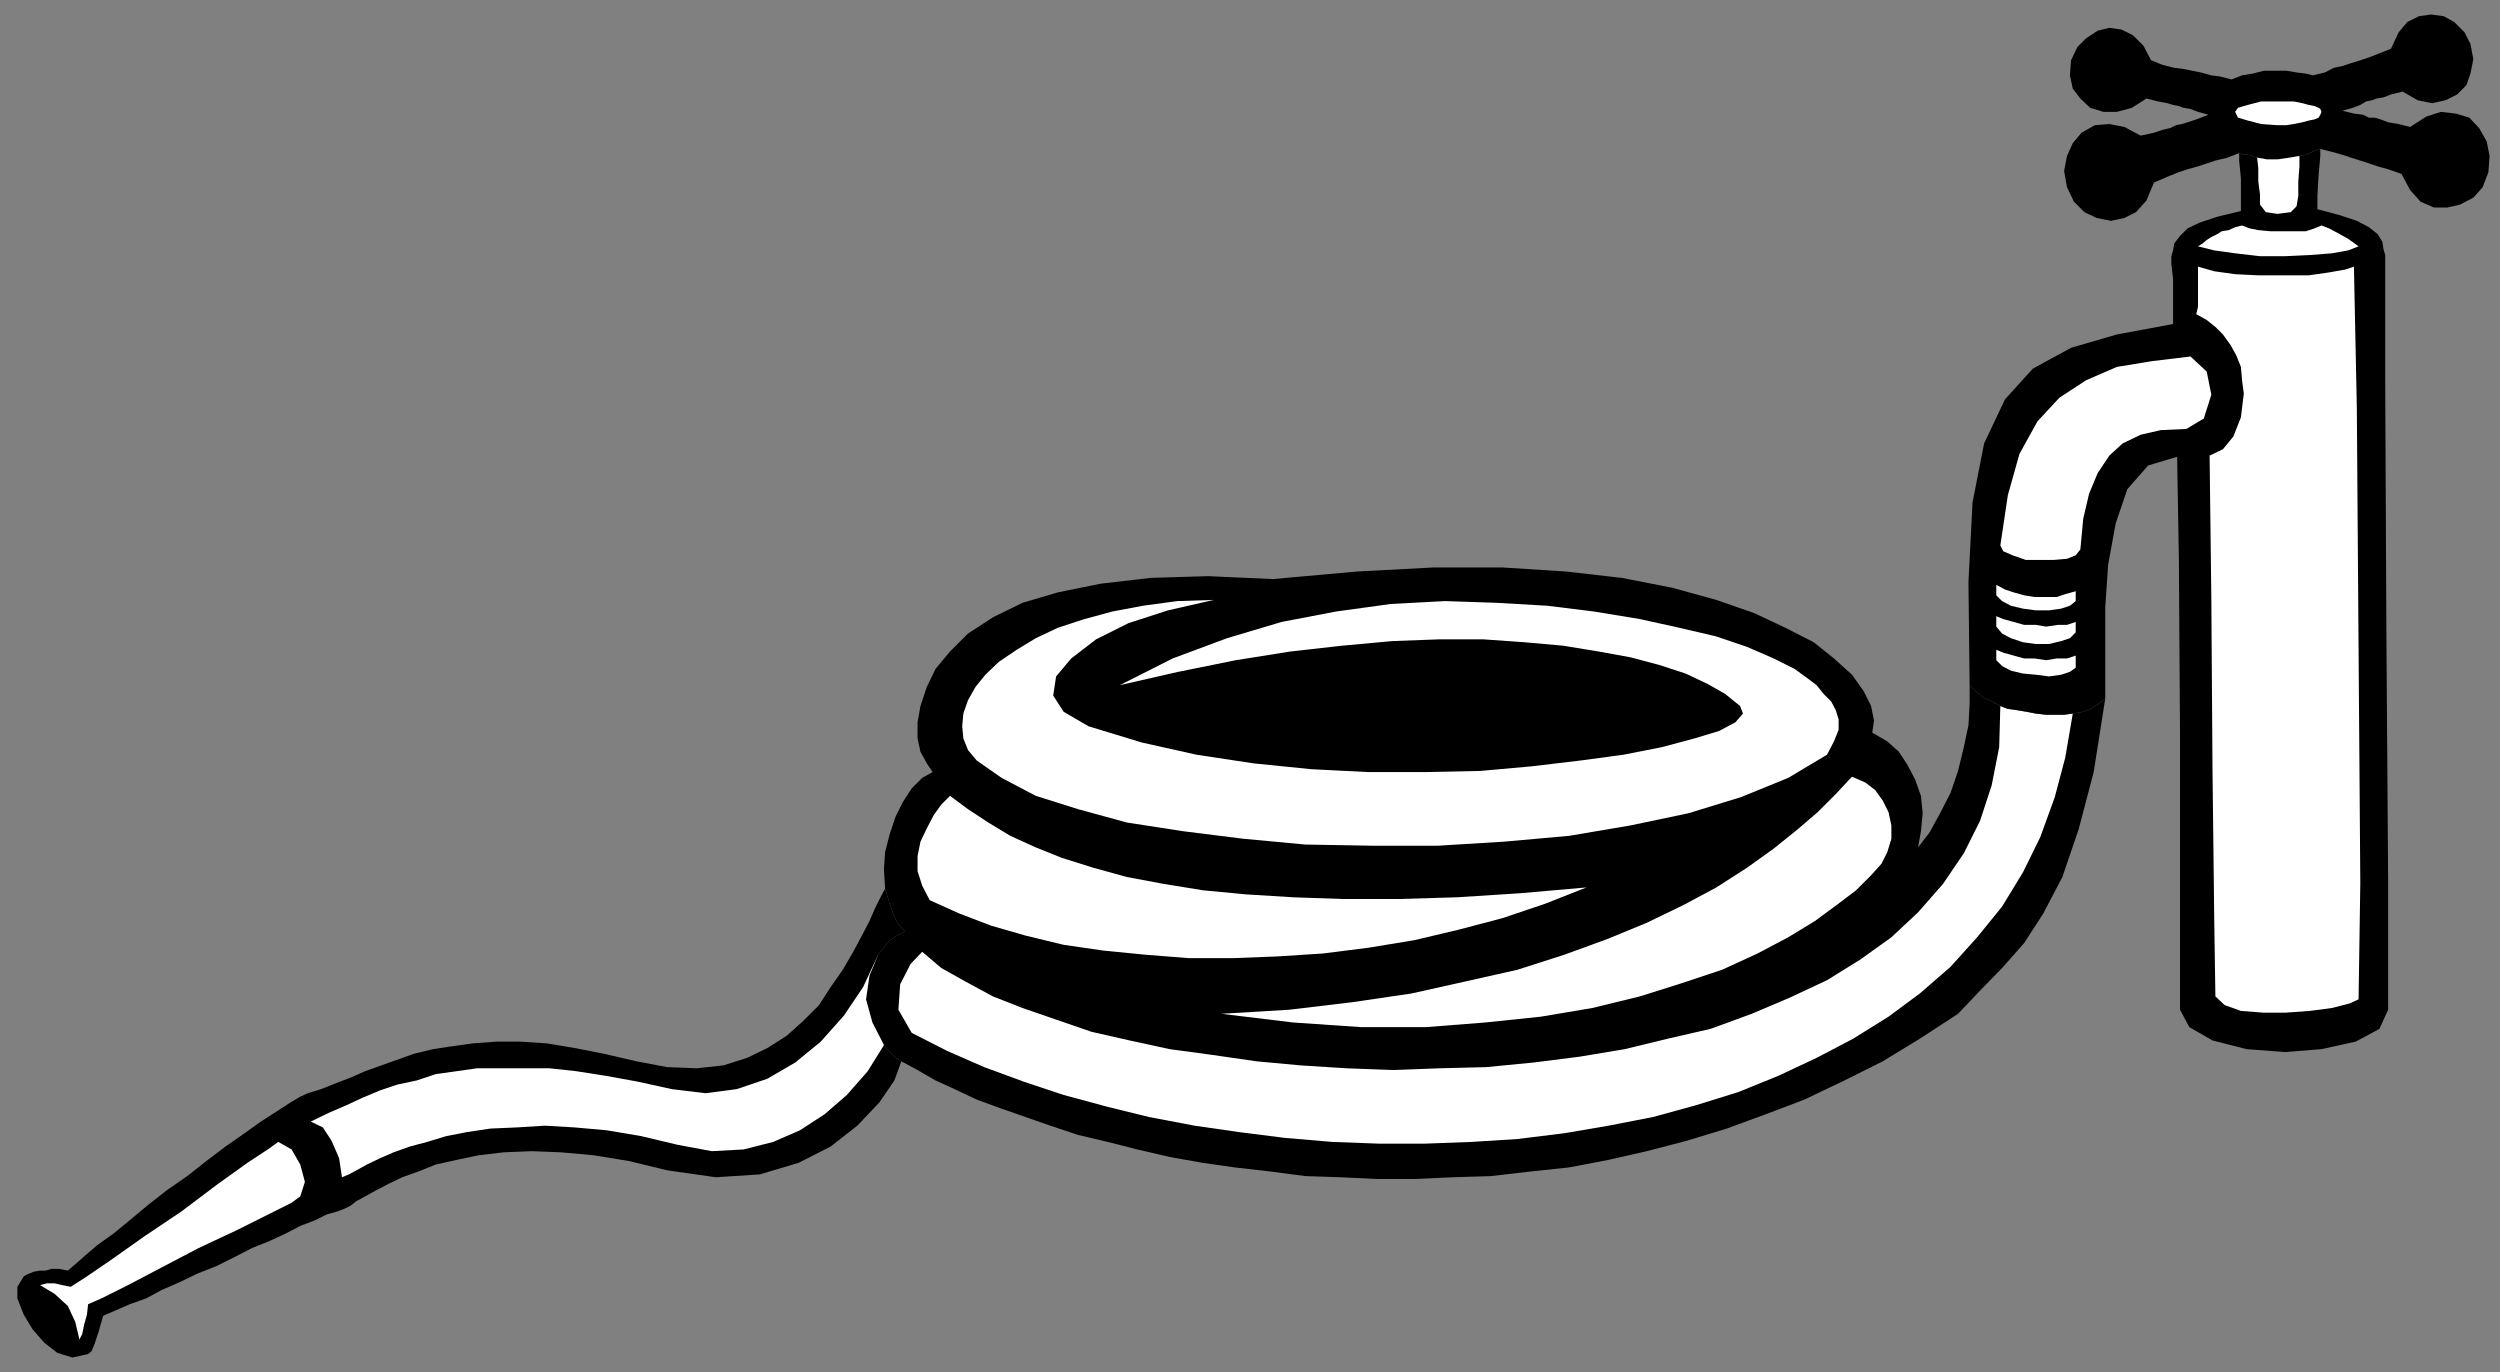 <?xml version="1.0" encoding="UTF-8" standalone="no"?>
<svg
   xmlns:ooo="http://xml.openoffice.org/svg/export"
   xmlns:dc="http://purl.org/dc/elements/1.1/"
   xmlns:cc="http://creativecommons.org/ns#"
   xmlns:rdf="http://www.w3.org/1999/02/22-rdf-syntax-ns#"
   xmlns:svg="http://www.w3.org/2000/svg"
   xmlns="http://www.w3.org/2000/svg"
   xmlns:sodipodi="http://sodipodi.sourceforge.net/DTD/sodipodi-0.dtd"
   xmlns:inkscape="http://www.inkscape.org/namespaces/inkscape"
   version="1.2"
   width="43.13mm"
   height="23.67mm"
   viewBox="0 0 4313 2367"
   preserveAspectRatio="xMidYMid"
   xml:space="preserve"
   id="svg100"
   sodipodi:docname="grdnhose.svg"
   style="fill-rule:evenodd;stroke-width:28.222;stroke-linejoin:round"
   inkscape:version="0.92.5 (2060ec1f9f, 2020-04-08)"><rect x="0" y="0" width="4313" height="2367" fill="#808080" stroke="none"/><sodipodi:namedview
   pagecolor="#ffffff"
   bordercolor="#666666"
   borderopacity="1"
   objecttolerance="10"
   gridtolerance="10"
   guidetolerance="10"
   inkscape:pageopacity="0"
   inkscape:pageshadow="2"
   inkscape:window-width="664"
   inkscape:window-height="487"
   id="namedview102"
   showgrid="false"
   inkscape:zoom="0.2102413"
   inkscape:cx="81.52441"
   inkscape:cy="44.711809"
   inkscape:window-x="0"
   inkscape:window-y="0"
   inkscape:window-maximized="0"
   inkscape:current-layer="svg100" />
 <defs
   class="ClipPathGroup"
   id="defs8">
  <clipPath
   id="presentation_clip_path"
   clipPathUnits="userSpaceOnUse">
   <rect
   x="0"
   y="0"
   width="21000"
   height="29700"
   id="rect2" />
  </clipPath>
  <clipPath
   id="presentation_clip_path_shrink"
   clipPathUnits="userSpaceOnUse">
   <rect
   x="21"
   y="29"
   width="20958"
   height="29641"
   id="rect5" />
  </clipPath>
 </defs>
 <defs
   class="TextShapeIndex"
   id="defs12">
  <g
   ooo:slide="id1"
   ooo:id-list="id3"
   id="g10" />
 </defs>
 <defs
   class="EmbeddedBulletChars"
   id="defs44">
  <g
   id="bullet-char-template-57356"
   transform="matrix(4.8828125e-4,0,0,-4.8828125e-4,0,0)">
   <path
   d="M 580,1141 1163,571 580,0 -4,571 Z"
   id="path14"
   inkscape:connector-curvature="0" />
  </g>
  <g
   id="bullet-char-template-57354"
   transform="matrix(4.8828125e-4,0,0,-4.8828125e-4,0,0)">
   <path
   d="M 8,1128 H 1137 V 0 H 8 Z"
   id="path17"
   inkscape:connector-curvature="0" />
  </g>
  <g
   id="bullet-char-template-10146"
   transform="matrix(4.8828125e-4,0,0,-4.8828125e-4,0,0)">
   <path
   d="M 174,0 602,739 174,1481 1456,739 Z M 1358,739 309,1346 659,739 Z"
   id="path20"
   inkscape:connector-curvature="0" />
  </g>
  <g
   id="bullet-char-template-10132"
   transform="matrix(4.8828125e-4,0,0,-4.8828125e-4,0,0)">
   <path
   d="M 2015,739 1276,0 H 717 l 543,543 H 174 v 393 h 1086 l -543,545 h 557 z"
   id="path23"
   inkscape:connector-curvature="0" />
  </g>
  <g
   id="bullet-char-template-10007"
   transform="matrix(4.8828125e-4,0,0,-4.8828125e-4,0,0)">
   <path
   d="m 0,-2 c -7,16 -16,29 -25,39 l 381,530 c -94,256 -141,385 -141,387 0,25 13,38 40,38 9,0 21,-2 34,-5 21,4 42,12 65,25 l 27,-13 111,-251 280,301 64,-25 24,25 c 21,-10 41,-24 62,-43 C 886,937 835,863 770,784 769,783 710,716 594,584 L 774,223 c 0,-27 -21,-55 -63,-84 l 16,-20 C 717,90 699,76 672,76 641,76 570,178 457,381 L 164,-76 c -22,-34 -53,-51 -92,-51 -42,0 -63,17 -64,51 -7,9 -10,24 -10,44 0,9 1,19 2,30 z"
   id="path26"
   inkscape:connector-curvature="0" />
  </g>
  <g
   id="bullet-char-template-10004"
   transform="matrix(4.8828125e-4,0,0,-4.8828125e-4,0,0)">
   <path
   d="M 285,-33 C 182,-33 111,30 74,156 52,228 41,333 41,471 c 0,78 14,145 41,201 34,71 87,106 158,106 53,0 88,-31 106,-94 l 23,-176 c 8,-64 28,-97 59,-98 l 735,706 c 11,11 33,17 66,17 42,0 63,-15 63,-46 V 965 c 0,-36 -10,-64 -30,-84 L 442,47 C 390,-6 338,-33 285,-33 Z"
   id="path29"
   inkscape:connector-curvature="0" />
  </g>
  <g
   id="bullet-char-template-9679"
   transform="matrix(4.8828125e-4,0,0,-4.8828125e-4,0,0)">
   <path
   d="M 813,0 C 632,0 489,54 383,161 276,268 223,411 223,592 c 0,181 53,324 160,431 106,107 249,161 430,161 179,0 323,-54 432,-161 108,-107 162,-251 162,-431 0,-180 -54,-324 -162,-431 C 1136,54 992,0 813,0 Z"
   id="path32"
   inkscape:connector-curvature="0" />
  </g>
  <g
   id="bullet-char-template-8226"
   transform="matrix(4.8828125e-4,0,0,-4.8828125e-4,0,0)">
   <path
   d="m 346,457 c -73,0 -137,26 -191,78 -54,51 -81,114 -81,188 0,73 27,136 81,188 54,52 118,78 191,78 73,0 134,-26 185,-79 51,-51 77,-114 77,-187 0,-75 -25,-137 -76,-188 -50,-52 -112,-78 -186,-78 z"
   id="path35"
   inkscape:connector-curvature="0" />
  </g>
  <g
   id="bullet-char-template-8211"
   transform="matrix(4.8828125e-4,0,0,-4.8828125e-4,0,0)">
   <path
   d="M -4,459 H 1135 V 606 H -4 Z"
   id="path38"
   inkscape:connector-curvature="0" />
  </g>
  <g
   id="bullet-char-template-61548"
   transform="matrix(4.8828125e-4,0,0,-4.8828125e-4,0,0)">
   <path
   d="m 173,740 c 0,163 58,303 173,419 116,115 255,173 419,173 163,0 302,-58 418,-173 116,-116 174,-256 174,-419 0,-163 -58,-303 -174,-418 C 1067,206 928,148 765,148 601,148 462,206 346,322 231,437 173,577 173,740 Z"
   id="path41"
   inkscape:connector-curvature="0" />
  </g>
 </defs>
 <g
   id="g49"
   transform="translate(-8343,-13666)">
  <g
   id="id2"
   class="Master_Slide">
   <g
   id="bg-id2"
   class="Background" />
   <g
   id="bo-id2"
   class="BackgroundObjects" />
  </g>
 </g>
 <g
   class="SlideGroup"
   id="g98"
   transform="translate(-8343,-13666)">
  <g
   id="g96">
   <g
   id="container-id1">
    <g
   id="id1"
   class="Slide"
   clip-path="url(#presentation_clip_path)">
     <g
   class="Page"
   id="g92">
      <g
   class="Graphic"
   id="g90">
       <g
   id="id3">
        <rect
   class="BoundingBox"
   x="8343"
   y="13666"
   width="4313"
   height="2367"
   id="rect51"
   style="fill:none;stroke:none" />
        <path
   d="m 10539,14665 145,-13 132,-7 h 119 l 110,7 96,11 87,17 76,21 66,23 53,25 49,25 35,28 31,28 20,28 13,26 5,25 -3,21 26,15 20,18 15,23 13,25 10,28 3,30 -3,31 -5,28 20,-26 18,-33 18,-35 13,-38 10,-41 8,-38 2,-38 v -31 l 10,10 13,11 15,7 15,8 13,5 15,2 18,3 15,3 18,2 h 15 16 l 15,-2 18,-3 12,-5 13,-8 13,-10 -20,127 -26,99 -28,82 -33,63 -33,51 -38,43 -38,39 -38,40 -66,43 -64,39 -66,33 -69,33 -66,25 -68,25 -69,21 -69,18 -66,15 -68,13 -66,7 -69,8 -66,2 -66,3 h -64 l -63,-3 -61,-2 -61,-8 -61,-7 -56,-8 -56,-10 -56,-13 -51,-13 -51,-12 -48,-16 -43,-15 -43,-15 -41,-15 -38,-18 -33,-15 -31,-18 -28,-15 -10,-6 -7,-7 -8,-8 -5,-7 -20,-39 -11,-40 6,-41 15,-36 10,-12 10,-13 13,-8 13,-7 -13,-15 -8,-18 -7,-21 -6,-20 -2,-33 2,-30 8,-31 10,-30 13,-26 15,-23 18,-18 18,-10 -10,-15 -11,-20 -5,-23 v -28 l 5,-28 11,-33 15,-31 25,-30 31,-31 43,-28 51,-25 61,-18 74,-15 86,-10 99,-3 z"
   id="path53"
   inkscape:connector-curvature="0"
   style="fill:#000000;stroke:none" />
        <path
   d="m 9898,15497 -12,33 -26,38 -38,40 -46,36 -55,28 -67,20 -76,5 -84,-12 -66,-16 -61,-10 -56,-5 -51,-2 -48,2 -43,5 -38,8 -36,8 -30,12 -28,10 -23,11 -23,12 -18,10 -15,8 -10,8 -10,5 -13,5 -18,5 -20,10 -26,10 -25,13 -28,13 -30,12 -31,16 -30,15 -33,13 -31,15 -30,13 -28,15 -28,10 -23,10 -23,10 -8,28 -7,21 -5,12 -6,5 -27,6 -26,-8 -23,-18 -20,-23 -15,-25 -11,-28 v -20 l 11,-18 5,-3 5,-2 7,-3 11,-2 h 10 l 10,-3 h 13 l 15,3 13,-11 17,-15 21,-18 28,-20 28,-23 30,-25 33,-26 36,-25 33,-26 33,-25 33,-23 28,-20 28,-18 23,-15 17,-10 13,-6 23,-7 25,-10 26,-10 25,-11 28,-10 28,-10 28,-10 33,-8 33,-5 36,-5 41,-3 h 40 l 46,3 48,8 51,10 56,13 53,10 51,2 46,-5 41,-13 35,-17 33,-21 28,-25 28,-28 20,-31 21,-30 18,-31 15,-28 13,-25 10,-23 10,-20 7,-13 6,20 7,21 8,18 13,15 -13,7 -13,8 -10,13 -10,12 -15,36 -6,41 11,40 20,39 5,7 8,8 7,7 z"
   id="path55"
   inkscape:connector-curvature="0"
   style="fill:#000000;stroke:none" />
        <path
   d="m 10450,15415 117,-7 109,-13 102,-15 94,-21 89,-20 81,-26 74,-27 68,-28 64,-31 56,-30 53,-34 46,-33 41,-33 35,-30 31,-31 28,-30 23,10 17,13 13,18 10,20 5,23 v 23 l -7,23 -10,20 -18,20 -26,26 -33,25 -38,28 -46,28 -53,28 -61,28 -69,23 -73,23 -82,20 -89,15 -96,10 -102,8 h -112 l -117,-8 z"
   id="path57"
   inkscape:connector-curvature="0"
   style="fill:#ffffff;stroke:none" />
        <path
   d="m 11080,15197 -71,28 -74,25 -76,20 -76,18 -79,13 -79,10 -78,5 -77,3 h -76 l -76,-6 -71,-7 -69,-10 -66,-16 -59,-17 -55,-21 -51,-23 -13,-25 -8,-25 v -26 l 5,-25 11,-23 12,-23 13,-18 15,-15 31,23 35,23 38,23 44,20 45,18 54,17 58,16 64,12 68,11 74,7 81,5 87,3 h 94 l 102,-3 109,-7 z"
   id="path59"
   inkscape:connector-curvature="0"
   style="fill:#ffffff;stroke:none" />
        <path
   d="m 11345,14884 5,13 -13,15 -28,15 -43,13 -56,15 -66,13 -74,10 -84,10 -89,8 -96,2 h -97 l -99,-5 -99,-10 -99,-15 -94,-21 -92,-28 -43,-25 -18,-28 5,-33 26,-31 43,-33 56,-28 68,-22 79,-18 -63,2 -59,8 -53,10 -48,13 -46,15 -38,18 -33,20 -31,21 -23,22 -17,21 -13,23 -8,23 -2,22 2,21 8,20 15,18 43,30 59,31 73,23 84,23 97,15 104,13 107,10 114,2 h 115 l 114,-7 112,-10 106,-18 100,-21 91,-28 81,-33 67,-40 12,-23 8,-20 v -18 l -5,-16 -8,-15 -13,-13 -12,-15 -16,-12 -22,-16 -36,-18 -46,-20 -53,-18 -64,-15 -68,-15 -79,-13 -81,-10 -87,-5 -89,-3 -94,5 -94,13 -94,18 -94,28 -94,35 -91,46 101,-23 99,-20 94,-15 89,-10 87,-8 81,-3 h 76 l 71,5 67,6 61,10 55,10 49,13 46,15 38,18 30,17 z"
   id="path61"
   inkscape:connector-curvature="0"
   style="fill:#ffffff;stroke:none" />
        <path
   d="m 11794,14884 -2,71 -13,66 -20,61 -28,56 -36,53 -43,49 -46,43 -53,38 -58,36 -64,30 -66,28 -71,26 -74,17 -74,18 -78,13 -79,10 -82,8 -81,2 -79,3 -81,-3 -79,-5 -76,-7 -76,-11 -74,-10 -69,-15 -66,-15 -61,-21 -58,-20 -51,-20 -48,-26 -41,-23 -33,-28 -20,21 -18,35 -3,44 23,40 61,31 64,28 68,25 69,23 74,20 73,18 79,15 76,11 79,10 82,7 81,3 h 79 l 81,-3 79,-5 81,-10 76,-13 77,-15 73,-20 74,-23 69,-28 66,-31 63,-33 61,-38 54,-40 53,-46 46,-51 43,-53 36,-59 30,-61 25,-69 18,-68 13,-76 -15,2 h -16 -15 l -18,-2 -15,-3 -18,-3 -15,-2 z"
   id="path63"
   inkscape:connector-curvature="0"
   style="fill:#ffffff;stroke:none" />
        <path
   d="m 9502,15545 58,7 54,-7 53,-18 48,-28 44,-36 40,-45 33,-49 26,-56 -15,36 -6,41 11,40 20,39 -28,45 -36,41 -38,33 -43,28 -46,20 -51,13 -55,3 -59,-11 -63,-15 -59,-10 -56,-5 -51,-3 -48,3 -46,2 -40,6 -36,7 -33,10 -30,8 -28,10 -23,10 -23,11 -18,10 -13,7 -12,5 -5,-33 -13,-30 -15,-23 -21,-10 31,-15 30,-13 28,-13 31,-13 30,-10 33,-7 33,-11 36,-5 35,-5 h 39 40 46 l 46,5 51,8 55,10 z"
   id="path65"
   inkscape:connector-curvature="0"
   style="fill:#ffffff;stroke:none" />
        <path
   d="m 8465,15886 -15,-3 -13,-3 h -13 l -12,3 25,15 23,21 13,28 7,30 5,-10 3,-15 5,-18 2,-18 23,-10 46,-23 59,-31 63,-33 64,-30 56,-28 40,-20 15,-11 8,-25 -8,-30 -15,-26 -23,-13 -15,11 -38,25 -53,38 -61,46 -64,43 -58,41 -44,30 z"
   id="path67"
   inkscape:connector-curvature="0"
   style="fill:#ffffff;stroke:none" />
        <path
   d="m 12310,13935 -17,3 -21,3 h -18 l -17,-3 -8,-3 -8,-2 h -7 l -8,-3 v 13 l 3,31 v 33 23 l -41,10 -30,10 -21,10 -13,13 -10,13 -2,12 -3,10 v 13 l 3,26 v 30 28 20 l -97,18 -79,23 -66,36 -48,53 -36,76 -20,102 -7,137 2,178 10,10 13,11 15,7 15,8 13,5 15,2 18,3 15,3 18,2 h 15 16 l 15,-2 18,-3 12,-5 13,-8 13,-10 v -35 -54 -69 l 5,-73 13,-71 20,-59 36,-41 50,-15 3,176 2,305 v 302 171 l 16,30 40,23 59,15 66,5 63,-5 59,-13 41,-22 15,-33 v -224 l -3,-427 -2,-425 v -213 -13 l -3,-10 -2,-13 -8,-13 -15,-12 -21,-11 -30,-10 -38,-10 v -23 l 2,-35 3,-34 v -12 l -8,2 -10,5 -7,3 z"
   id="path69"
   inkscape:connector-curvature="0"
   style="fill:#000000;stroke:none" />
        <path
   d="m 12206,13930 8,3 h 7 l 8,2 8,3 17,3 h 18 l 21,-3 17,-3 11,-2 7,-3 10,-5 8,-2 20,5 18,5 15,5 16,5 15,5 15,5 18,5 23,8 15,28 18,20 23,10 h 23 l 22,-5 23,-12 16,-18 10,-26 2,-28 -5,-25 -13,-23 -17,-18 -23,-7 -26,-3 -25,8 -28,18 -20,-5 -18,-3 -13,-5 -10,-3 h -10 l -10,-5 -16,-2 -20,-5 18,-5 13,-5 10,-6 10,-2 8,-3 12,-2 13,-5 20,-5 26,15 25,5 23,-5 20,-10 16,-16 7,-20 5,-25 -5,-26 -10,-20 -18,-18 -18,-10 -22,-3 -21,3 -20,10 -15,18 -13,28 -20,8 -18,7 -15,5 -16,5 -15,5 -15,3 -15,8 -21,5 -12,-3 -16,-2 -18,-3 h -20 -18 l -20,5 -18,3 -18,7 -20,-5 -15,-2 -18,-5 -15,-3 -15,-3 -16,-2 -20,-5 -20,-8 -13,-25 -18,-18 -20,-10 -21,-3 -20,5 -20,13 -15,15 -11,23 -2,26 5,23 13,17 17,16 23,7 h 23 l 26,-7 25,-16 20,5 16,3 10,3 10,2 8,3 12,2 13,5 18,5 -21,8 -15,5 -10,3 -10,2 -10,5 -13,3 -15,5 -23,5 -28,-15 -26,-5 -25,2 -23,13 -15,18 -10,22 -5,26 5,28 12,25 18,18 21,10 25,5 23,-5 20,-10 18,-20 13,-31 23,-10 20,-8 15,-5 18,-5 15,-5 15,-5 21,-5 z"
   id="path71"
   inkscape:connector-curvature="0"
   style="fill:#000000;stroke:none" />
        <path
   d="m 11787,14787 12,5 18,5 18,5 h 18 l 20,3 18,-3 h 18 l 15,-5 v 21 l -10,7 -15,5 -21,3 -23,-3 -22,-2 -21,-5 -15,-8 -10,-10 z"
   id="path73"
   inkscape:connector-curvature="0"
   style="fill:#ffffff;stroke:none" />
        <path
   d="m 11787,14729 12,5 18,5 18,5 h 20 l 18,3 21,-3 h 15 l 15,-5 v 18 l -10,10 -15,5 -21,5 h -23 l -22,-3 -21,-7 -15,-8 -10,-12 z"
   id="path75"
   inkscape:connector-curvature="0"
   style="fill:#ffffff;stroke:none" />
        <path
   d="m 11787,14675 15,8 15,5 18,5 18,3 h 18 20 l 15,-5 18,-5 v 17 l -10,8 -15,5 -21,3 h -23 l -22,-3 -21,-5 -15,-8 -10,-10 z"
   id="path77"
   inkscape:connector-curvature="0"
   style="fill:#ffffff;stroke:none" />
        <path
   d="m 12122,14281 28,26 8,40 -13,41 -30,18 -44,2 -35,8 -31,15 -23,21 -20,30 -15,36 -10,43 -5,53 -8,10 -15,6 -23,2 h -23 -25 l -23,-8 -16,-7 -5,-10 13,-87 20,-71 31,-56 38,-41 46,-30 53,-23 61,-10 z"
   id="path79"
   inkscape:connector-curvature="0"
   style="fill:#ffffff;stroke:none" />
        <path
   d="m 12214,14345 -5,41 -13,33 -18,22 -23,11 3,246 2,295 3,259 2,133 16,15 28,10 38,3 h 40 l 41,-3 38,-5 31,-8 15,-7 3,-201 -3,-402 -3,-417 -5,-244 -15,5 -28,5 -35,5 h -44 -43 l -40,-2 -36,-5 -28,-8 v 21 25 23 l -3,13 18,10 15,12 13,13 13,18 10,18 8,20 2,23 z"
   id="path81"
   inkscape:connector-curvature="0"
   style="fill:#ffffff;stroke:none" />
        <path
   d="m 12135,14091 28,7 36,5 43,5 h 43 l 43,-2 38,-3 28,-5 18,-7 -18,-13 -18,-10 -15,-8 -13,-5 -12,5 -15,5 h -21 -20 -20 l -21,-2 -15,-3 -13,-5 -12,3 -11,5 -12,2 -8,5 -10,5 -8,5 -7,6 z"
   id="path83"
   inkscape:connector-curvature="0"
   style="fill:#ffffff;stroke:none" />
        <path
   d="m 12272,13882 h 15 l 13,-2 15,-3 11,-3 10,-2 7,-3 3,-5 2,-5 -2,-5 -3,-2 -7,-3 -10,-2 -11,-3 -15,-3 h -13 -15 -28 l -23,6 -17,5 -5,7 5,10 17,5 23,6 z"
   id="path85"
   inkscape:connector-curvature="0"
   style="fill:#ffffff;stroke:none" />
        <path
   d="m 12237,13938 2,18 v 23 l 3,23 v 17 l 10,13 20,3 23,-3 10,-10 3,-18 v -25 l 2,-26 v -18 l -17,3 -21,3 h -18 z"
   id="path87"
   inkscape:connector-curvature="0"
   style="fill:#ffffff;stroke:none" />
       </g>
      </g>
     </g>
    </g>
   </g>
  </g>
 </g>
</svg>